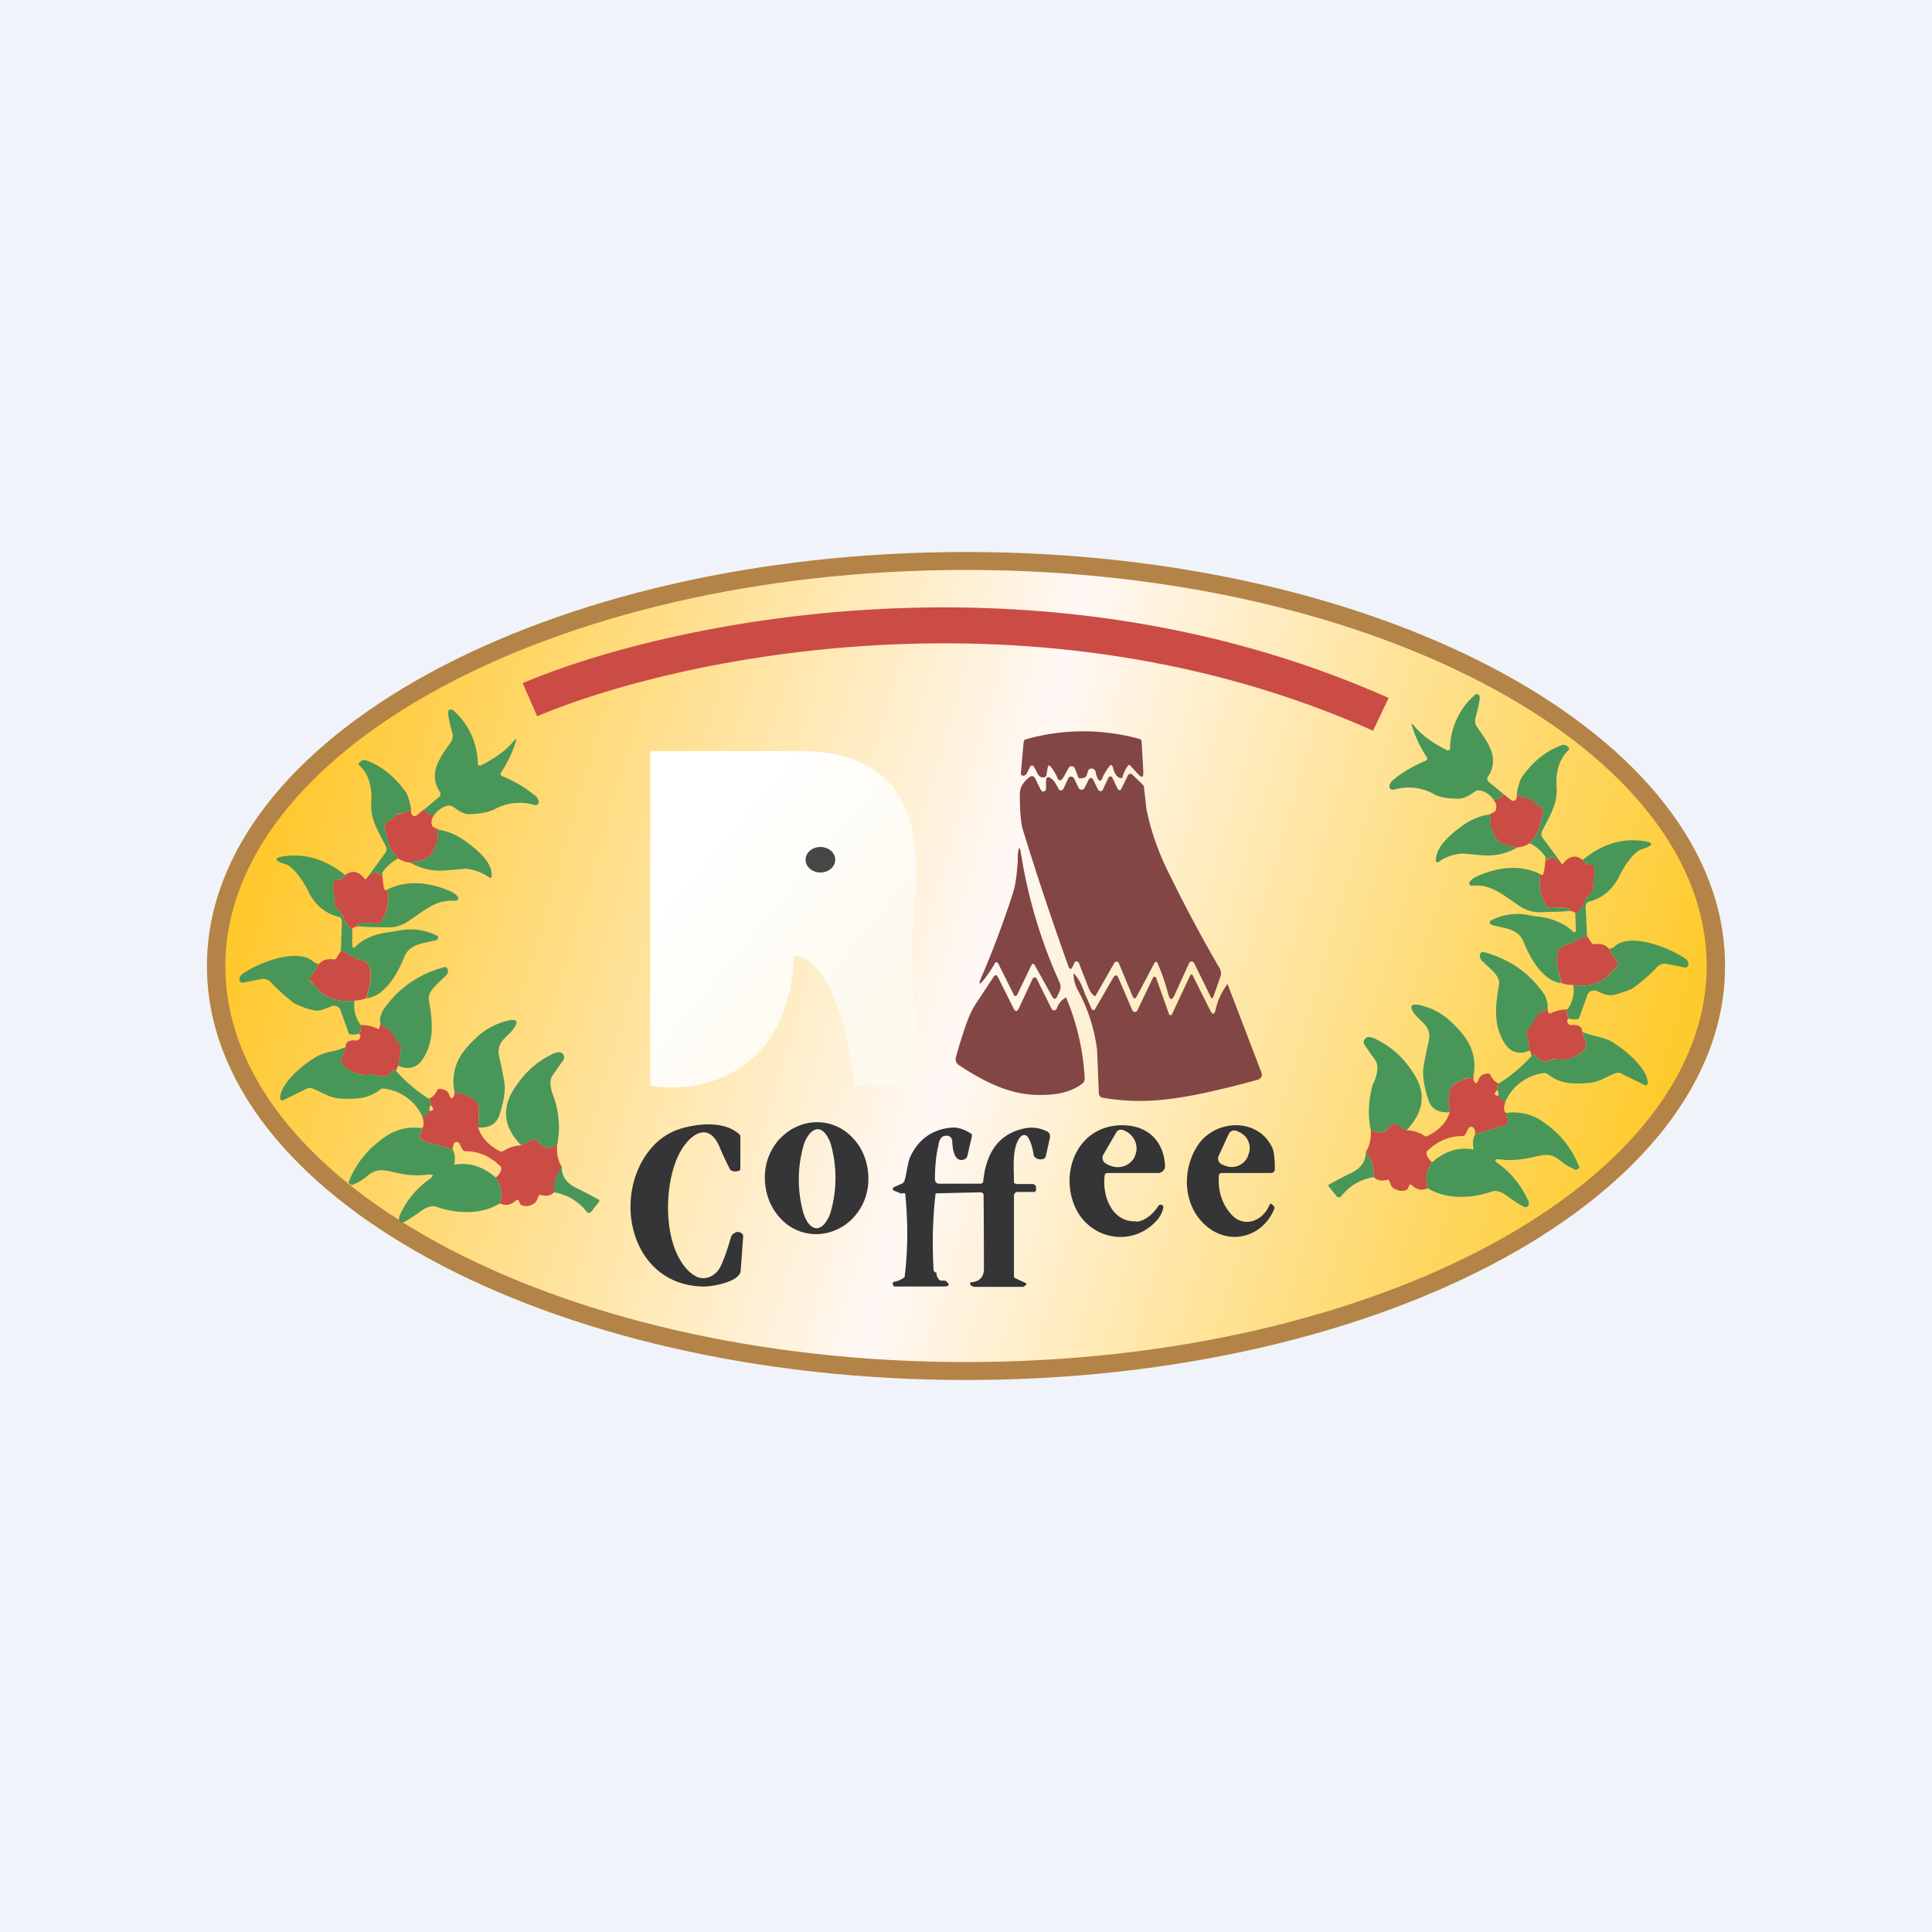 <!-- by TradingView --><svg width="56" height="56" viewBox="0 0 56 56" xmlns="http://www.w3.org/2000/svg"><path fill="#F0F3FA" d="M0 0h56v56H0z"/><path d="M50 28c0 6.63-9.85 12-22 12S6 34.63 6 28s9.85-12 22-12 22 5.37 22 12Z" fill="url(#a)"/><path fill-rule="evenodd" d="M43.3 36.03c3.9-2.13 6.17-5 6.17-8.03 0-3.04-2.26-5.9-6.17-8.03-3.89-2.12-9.3-3.45-15.3-3.45s-11.41 1.33-15.3 3.45c-3.9 2.13-6.17 5-6.17 8.03 0 3.04 2.26 5.9 6.17 8.03 3.89 2.12 9.3 3.45 15.3 3.45s11.41-1.33 15.3-3.45ZM28 40c12.15 0 22-5.37 22-12s-9.85-12-22-12S6 21.37 6 28s9.85 12 22 12Z" fill="#B38348"/><path d="M12.59 23.62c-.2-.02-.28-.07-.27-.18l.4-.33a.12.12 0 0 0 .03-.16c-.35-.53 0-.99.32-1.44a.32.32 0 0 0 .04-.27c-.06-.21-.1-.4-.12-.54l.01-.11a.1.1 0 0 1 .08-.02c.02 0 .05.01.07.03a2.1 2.1 0 0 1 .7 1.57.06.06 0 0 0 .05.02h.03c.42-.21.74-.44.95-.7.09-.1.1-.09.06.04a3.5 3.5 0 0 1-.43.88.08.08 0 0 0 .02.07l.03.02c.35.14.65.32.92.54.08.05.12.12.13.18a.1.1 0 0 1-.03.1.1.1 0 0 1-.1.01 1.5 1.5 0 0 0-1.15.13c-.17.08-.41.13-.73.14-.2 0-.34-.14-.5-.23a.14.14 0 0 0-.1-.02.64.64 0 0 0-.41.27ZM11.92 23.45c-.07.06-.19.11-.37.14a.14.14 0 0 0-.09.06.58.58 0 0 1-.2.16.18.18 0 0 0-.1.1.17.17 0 0 0 0 .13c.05.14.09.28.11.43.01.07.1.21.27.41-.2.11-.35.25-.46.41.01.1-.03.1-.14 0-.03-.02-.05-.02-.08 0a.28.28 0 0 1-.18.1l.49-.67a.18.18 0 0 0 .01-.2c-.22-.43-.45-.78-.42-1.25.03-.43-.06-.82-.34-1.08-.03-.03-.04-.06 0-.08.06-.08.14-.1.22-.06.45.17.82.48 1.13.92.05.08.1.24.15.48Z" fill="#499659"/><path d="M12.31 23.44c0 .1.08.16.28.18-.08.1-.1.2-.07.29 0 .03.03.06.06.07l.14.07c-.05.01-.06.08-.03.2v.1c-.08.18-.11.4-.29.5-.12.08-.3.13-.5.15a.63.63 0 0 1-.36-.12c-.17-.2-.26-.34-.27-.41a2.3 2.3 0 0 0-.11-.43.17.17 0 0 1 0-.13.18.18 0 0 1 .1-.1.58.58 0 0 0 .2-.16.14.14 0 0 1 .09-.05c.18-.04.3-.09.36-.15 0 .1 0 .16.06.19.03.02.06.02.1 0l.24-.2Z" fill="#CA4C45"/><path d="M12.72 24.05c.28.05.55.16.81.36.35.26.75.6.72 1a.04.04 0 0 1-.02.03.04.04 0 0 1-.04 0 1.42 1.42 0 0 0-.7-.26l-.58.05a1.7 1.7 0 0 1-1.02-.23c.22-.02.39-.07.51-.15.18-.1.21-.32.28-.5a.16.16 0 0 0 .01-.1c-.03-.12-.02-.19.03-.2ZM10 25.37a.22.22 0 0 1-.2.13.15.15 0 0 0-.1.05.15.15 0 0 0-.04.11l.05.57.03.06.17.2.05.1a.5.5 0 0 0 .25.33v.5a.05.05 0 0 0 .02.04.05.05 0 0 0 .05 0c.26-.27.64-.4 1-.44l.36-.06a1.67 1.67 0 0 1 1.04.17.07.07 0 0 1 .02.05l-.01.03a.11.11 0 0 1-.08.05c-.42.1-.75.11-.9.5-.2.49-.56 1.12-1.1 1.18.1-.23.27-.93-.04-1.07a1.35 1.35 0 0 0-.23-.08.92.92 0 0 1-.21-.11.98.98 0 0 0-.25-.11l.03-.85c0-.03 0-.06-.02-.1a.15.15 0 0 0-.09-.05c-.4-.1-.7-.38-.87-.75-.15-.3-.43-.7-.65-.77-.36-.11-.36-.2.03-.24.6-.06 1.16.12 1.7.56Z" fill="#499659"/><path d="M11.08 25.29c.02.44.07.6.15.48.06.35 0 .65-.16.91a.18.18 0 0 1-.18.09 1.38 1.38 0 0 0-.55.02c-.03 0 0 .03.1.06-.1 0-.18.01-.23.07a.5.5 0 0 1-.25-.34.25.25 0 0 0-.05-.09l-.17-.2a.11.11 0 0 1-.03-.06l-.05-.57a.15.15 0 0 1 .08-.15l.06-.01c.1 0 .16-.05.2-.13.2-.16.39-.12.57.1.02.04.06 0 .11-.09.07 0 .13-.03.18-.09.03-.02.05-.02.07 0 .11.1.16.1.15 0Z" fill="#CA4C45"/><path d="M10.44 26.85c-.1-.03-.13-.06-.1-.06.18-.05.36-.05.55-.02a.19.19 0 0 0 .18-.09c.17-.26.22-.56.16-.9.54-.26 1.16-.24 1.86.07.07.04.13.08.18.14a.07.07 0 0 1 0 .08.07.07 0 0 1-.06.04c-.55-.04-.83.22-1.37.59-.2.13-.4.19-.63.18-.26-.01-.52 0-.77-.03Z" fill="#499659"/><path d="M9.88 27.57c.1.03.17.06.24.1.1.07.17.1.22.12.08.02.15.04.23.08.3.14.14.84.03 1.07a.87.87 0 0 1-.32.06c-.3.05-.58 0-.84-.14-.17-.1-.3-.28-.44-.42-.03-.02-.04-.05-.01-.09l.25-.4c.1-.12.24-.17.43-.14.03 0 .06 0 .08-.04l.13-.2Z" fill="#CA4C45"/><path d="m9.24 27.94-.25.41c-.02.04-.02.07 0 .1.16.13.28.32.45.41.26.14.54.19.84.14a.9.9 0 0 0 .17.7c.03.11 0 .2-.05.26a.5.5 0 0 1-.24.02c-.01 0-.03 0-.04-.02a.08.08 0 0 1-.02-.03l-.23-.65a.2.2 0 0 0-.19-.13.2.2 0 0 0-.08.02c-.2.08-.34.16-.57.1a2.3 2.3 0 0 1-.52-.2c-.25-.2-.47-.4-.66-.6a.31.31 0 0 0-.29-.09l-.5.1a.1.1 0 0 1-.08-.01.1.1 0 0 1-.04-.07c0-.07.03-.13.1-.18.43-.3 1.6-.78 2.06-.33.03.02.07.04.14.05ZM11.54 30.9l.08-.5c0-.02 0-.06-.02-.08l-.3-.45a.16.16 0 0 0-.08-.07c-.13-.04-.2-.12-.21-.23a.8.8 0 0 1 .1-.3c.43-.62 1-1.02 1.74-1.23.07-.02.11 0 .13.07.02.07-.01.14-.1.21-.2.2-.48.41-.45.65.1.6.18 1.17-.17 1.72-.18.27-.42.33-.72.2Z" fill="#499659"/><path d="M11.01 29.57c.01.11.08.19.21.23.04.01.07.04.09.07l.3.45c.01.02.02.06.01.09l-.08.49a.28.28 0 0 0-.05.15c0-.03 0-.04-.03-.04s-.05 0-.07.03c-.14.16-.3.2-.49.12a.17.17 0 0 0-.1-.02.93.93 0 0 1-.82-.24.22.22 0 0 1-.06-.26l.1-.3c0-.14.1-.2.29-.18.03 0 .06 0 .08-.02a.13.13 0 0 0 .05-.07c.02-.05 0-.08-.04-.1.06-.07.08-.16.05-.26.17 0 .33.03.48.1.04.02.06.01.07-.02a.39.39 0 0 0 .01-.22Z" fill="#CA4C45"/><path d="M13.86 32.68c.02-.2.03-.38.02-.55-.02-.27-.3-.35-.55-.44h-.06c-.02.02-.04.02-.06-.01l-.05-.1c-.1-.74.27-1.18.78-1.62a2 2 0 0 1 .8-.38c.24-.05.3.03.15.23-.18.27-.52.37-.42.82.11.5.17.8.16.9 0 .23-.06.5-.15.78-.09.27-.3.39-.62.37ZM11.49 31.05c.26.3.57.56.94.8.04.04.06.1.05.18a.26.26 0 0 0-.03.17c-.08.14-.15.2-.21.16a1.4 1.4 0 0 0-1.15-.81.12.12 0 0 0-.05.02c-.36.27-.66.3-1.21.27-.29-.03-.52-.19-.77-.29a.21.21 0 0 0-.16 0l-.69.34a.07.07 0 0 1-.06 0 .07.07 0 0 1-.03-.06c0-.44.72-1.02 1.07-1.21.09-.05.22-.1.41-.14.16-.03.3-.08.42-.13l-.1.29c-.04.1-.02.19.06.26.24.21.5.3.82.24.03 0 .07 0 .1.02.18.08.35.04.49-.12a.08.08 0 0 1 .07-.03c.02 0 .03.01.03.04ZM16.07 31.85c.14.44.17.89.08 1.34-.23.13-.41.1-.54-.09a.17.17 0 0 0-.22-.05l-.28.15c-.5-.51-.57-1.04-.24-1.59.3-.49.68-.84 1.15-1.06a.42.42 0 0 1 .19-.05.15.15 0 0 1 .13.09.15.15 0 0 1-.02.15l-.31.44c-.12.2-.02.47.06.67Z" fill="#499659"/><path d="m13.16 31.57.05.1c.02.04.04.04.06.02a.07.07 0 0 1 .07 0c.24.09.52.17.54.44 0 .17 0 .35-.02.55.09.29.3.52.65.7l.07-.01a.98.98 0 0 1 .53-.17l.28-.15a.17.17 0 0 1 .22.05c.13.19.3.22.54.09-.02.24.02.45.14.64-.17.22-.24.46-.23.73-.1.1-.22.12-.38.08-.03-.01-.06 0-.07.03-.03.07-.05.15-.11.2-.14.1-.27.11-.39.06a.09.09 0 0 1-.04-.05l-.03-.07a.04.04 0 0 0-.03-.03.05.05 0 0 0-.05.01c-.14.14-.3.17-.47.09a.84.84 0 0 0-.12-.75c.1-.08.15-.16.16-.25a.1.1 0 0 0-.03-.08c-.3-.29-.63-.43-1-.43a.1.1 0 0 1-.1-.06l-.08-.16a.1.1 0 0 0-.13-.04.1.1 0 0 0-.03.04.37.37 0 0 0-.04.17l-.86-.25a.14.14 0 0 1-.09-.1.14.14 0 0 1 .02-.12c.04-.05.04-.1.02-.15.08-.02.09-.14.03-.34.06.04.13-.02.2-.16.14 0 .15-.06.04-.17.01-.08 0-.14-.05-.18.1-.04.18-.12.24-.24a.07.07 0 0 1 .07-.05c.14.01.24.06.28.17.05.14.1.14.15 0v-.16Z" fill="#CA4C45"/><path d="M12.21 32.7c.02.05.02.1-.02.15a.14.14 0 0 0 .07.22l.86.25c.06.1.08.24.05.44.43-.08.82.05 1.2.37.16.22.2.47.12.75-.54.34-1.28.3-1.84.1-.13-.05-.3.02-.42.1-.17.13-.35.25-.54.35-.1 0-.14-.04-.12-.15l.01-.04c.2-.44.48-.78.84-1.04.18-.13.16-.18-.06-.15-.29.04-.63.01-1.02-.09-.3-.07-.48-.06-.71.14-.12.1-.26.18-.43.25a.27.27 0 0 1-.1-.07c.2-.53.54-.96 1.05-1.32.33-.23.69-.31 1.06-.26ZM16.06 34.56c-.02-.27.06-.51.22-.73 0 .28.16.49.48.63a17.5 17.5 0 0 1 .61.32.06.06 0 0 1-.01.06l-.23.29a.08.08 0 0 1-.12 0 1.5 1.5 0 0 0-.95-.57ZM43.3 23.18c.18-.02.27-.08.26-.18l-.4-.33a.12.12 0 0 1-.05-.08c0-.02 0-.06.02-.08.35-.53 0-.99-.32-1.44a.32.32 0 0 1-.04-.27c.06-.21.1-.4.12-.54 0-.06 0-.1-.02-.11a.1.1 0 0 0-.07-.03.12.12 0 0 0-.07.04 2.1 2.1 0 0 0-.7 1.56.06.06 0 0 1-.05.03h-.03c-.42-.21-.74-.44-.95-.7-.09-.1-.1-.09-.06.03a3.5 3.5 0 0 0 .43.89.08.08 0 0 1-.02.06l-.03.02c-.35.15-.66.33-.92.54-.08.06-.12.13-.13.2a.1.1 0 0 0 .08.1.1.1 0 0 0 .05 0 1.5 1.5 0 0 1 1.15.12c.17.1.41.14.73.14.2 0 .34-.13.5-.22a.14.14 0 0 1 .1-.02c.17.03.31.12.41.27ZM43.96 23c.07.07.19.12.37.15.04 0 .06.03.09.05.06.08.13.14.2.17.05.02.08.05.1.1.02.04.02.08 0 .12-.05.15-.09.3-.11.43-.02.08-.1.22-.27.42.2.1.35.24.46.4-.02.1.03.1.14 0 .03-.01.05-.01.08.01.05.06.1.08.18.09l-.49-.66a.19.19 0 0 1-.01-.2c.22-.43.45-.78.42-1.26-.03-.42.06-.81.34-1.07.03-.03.03-.06 0-.09-.06-.07-.14-.09-.22-.05-.45.17-.82.48-1.13.92-.05.08-.1.23-.15.48Z" fill="#499659"/><path d="M43.56 23c.01.1-.08.16-.27.18.08.1.1.2.07.29a.12.12 0 0 1-.06.07l-.14.07c.05.01.06.08.03.2v.1c.08.17.11.4.29.5.12.08.3.13.5.15.12 0 .24-.04.36-.12.17-.2.25-.34.27-.42.02-.14.06-.28.11-.43a.17.17 0 0 0 0-.13.18.18 0 0 0-.1-.09.58.58 0 0 1-.2-.17.14.14 0 0 0-.09-.05c-.18-.03-.3-.08-.37-.14.02.1 0 .16-.05.19-.03.02-.06.01-.1 0l-.25-.2Z" fill="#CA4C45"/><path d="M43.16 23.61c-.28.04-.56.16-.82.36-.34.25-.74.6-.72 1l.01.01.02.01a.04.04 0 0 0 .04 0c.2-.15.44-.23.7-.25l.58.05c.35.03.69-.04 1.02-.23a1.23 1.23 0 0 1-.51-.15c-.18-.1-.21-.33-.28-.5a.16.16 0 0 1-.01-.1c.03-.12.02-.19-.03-.2ZM45.88 24.93c.04.08.1.12.2.13a.15.15 0 0 1 .1.05.15.15 0 0 1 .04.1l-.05.57c0 .03-.02.05-.03.07l-.17.2a.25.25 0 0 0-.05.09.5.5 0 0 1-.26.33l.02.5a.05.05 0 0 1-.03.05.05.05 0 0 1-.05-.01c-.26-.26-.65-.4-1-.44a2.66 2.66 0 0 1-.36-.06 1.67 1.67 0 0 0-1.04.18.07.07 0 0 0-.02.05l.01.03c.02.02.04.04.08.05.42.1.75.11.9.5.2.49.56 1.12 1.1 1.18-.1-.23-.27-.93.04-1.08l.23-.08a.92.92 0 0 0 .21-.1.99.99 0 0 1 .25-.11l-.04-.85c0-.03.01-.07.03-.1a.15.15 0 0 1 .09-.05c.4-.11.69-.38.87-.76.14-.3.43-.7.65-.76.36-.11.35-.2-.03-.24-.6-.07-1.17.12-1.7.56Z" fill="#499659"/><path d="M44.8 24.85c-.03.43-.07.6-.15.48-.06.35 0 .65.16.91a.18.18 0 0 0 .18.08c.19-.03.37-.02.54.03.03 0 0 .02-.09.06.1-.01.18.01.23.06a.5.5 0 0 0 .25-.33l.05-.09.17-.2a.11.11 0 0 0 .03-.07l.05-.56a.15.15 0 0 0-.08-.15.15.15 0 0 0-.06-.01.22.22 0 0 1-.2-.13c-.2-.16-.39-.13-.57.1-.02.04-.06 0-.11-.09a.28.28 0 0 1-.18-.09c-.03-.02-.05-.02-.08 0-.1.1-.15.1-.14 0Z" fill="#CA4C45"/><path d="M45.44 26.4c.1-.03.13-.05.1-.05a1.38 1.38 0 0 0-.55-.03.19.19 0 0 1-.18-.08 1.23 1.23 0 0 1-.16-.9c-.54-.27-1.16-.24-1.86.07a.48.48 0 0 0-.18.14.07.07 0 0 0 .06.12c.54-.04.83.22 1.37.59.2.13.4.19.63.18.26-.01.52-.01.77-.03Z" fill="#499659"/><path d="M46 27.13a.98.98 0 0 0-.25.1c-.09.06-.16.1-.21.11l-.23.08c-.31.15-.14.85-.03 1.08.07.03.18.05.32.05.3.06.58.01.83-.13.18-.1.3-.28.45-.42.03-.02.03-.05.01-.09l-.25-.4c-.1-.13-.24-.17-.43-.14-.03 0-.06-.01-.08-.04l-.13-.2Z" fill="#CA4C45"/><path d="m46.64 27.5.25.41c.02.04.02.07-.01.1-.15.13-.27.32-.45.41-.25.14-.53.19-.83.13a.9.9 0 0 1-.17.71c-.03.11 0 .2.05.26a.5.5 0 0 0 .24.02c.01 0 .03 0 .04-.02l.02-.03.23-.65a.2.2 0 0 1 .19-.13.2.2 0 0 1 .08.01c.19.09.34.17.57.1.29-.09.46-.15.51-.2.26-.19.48-.38.67-.59a.31.31 0 0 1 .29-.09l.5.1a.1.1 0 0 0 .08-.01.1.1 0 0 0 .04-.07c0-.08-.04-.14-.1-.18-.43-.3-1.6-.78-2.06-.33a.28.28 0 0 1-.14.05ZM44.34 30.46l-.08-.5c0-.03 0-.06.02-.08l.3-.45a.16.16 0 0 1 .08-.07c.13-.04.2-.12.2-.23a.8.8 0 0 0-.1-.31c-.42-.61-1-1.02-1.74-1.22-.06-.02-.1 0-.12.07-.02.07.01.14.09.21.2.2.5.41.46.65-.1.6-.18 1.17.17 1.72.18.26.41.33.72.2Z" fill="#499659"/><path d="M44.87 29.13c-.01.11-.08.19-.21.23a.16.16 0 0 0-.09.07l-.3.45a.13.13 0 0 0-.01.08l.08.5c.03.03.04.08.05.14 0-.02 0-.03.03-.04.03 0 .05.01.07.03.14.17.3.21.49.12a.17.17 0 0 1 .1-.01c.31.05.58-.03.81-.24.09-.07.1-.16.07-.27a6.7 6.7 0 0 1-.1-.28c0-.15-.1-.21-.29-.2-.03.01-.06 0-.08-.01a.13.13 0 0 1-.06-.07c-.01-.05 0-.09.05-.11-.06-.06-.08-.15-.05-.26-.17 0-.33.04-.48.11-.04.02-.06 0-.07-.03a.39.39 0 0 1-.01-.21Z" fill="#CA4C45"/><path d="M42.02 32.24c-.02-.2-.03-.38-.02-.55.02-.27.3-.35.54-.45l.07.01c.02.02.04.01.06-.01l.05-.11c.1-.73-.27-1.17-.78-1.62a2 2 0 0 0-.8-.38c-.24-.04-.3.03-.15.24.18.26.52.36.42.82-.11.5-.17.8-.16.9 0 .23.06.5.15.78.08.27.29.39.62.37ZM44.4 30.6c-.27.3-.58.57-.95.8-.04.04-.06.1-.05.19.03.06.04.11.03.17.08.14.15.2.21.16a1.4 1.4 0 0 1 1.15-.82l.05.02c.36.28.66.31 1.21.27.29-.02.51-.18.77-.28a.21.21 0 0 1 .16 0l.69.34a.07.07 0 0 0 .06 0 .07.07 0 0 0 .03-.06c0-.44-.73-1.02-1.07-1.21-.09-.05-.23-.1-.41-.14-.16-.04-.3-.08-.42-.13l.1.28c.04.1.02.2-.06.27-.24.2-.5.29-.82.24l-.1.01c-.19.1-.35.05-.49-.12a.08.08 0 0 0-.07-.03c-.03 0-.04.02-.03.04ZM39.8 31.4c-.13.45-.16.9-.07 1.34.23.14.41.1.54-.08a.17.17 0 0 1 .22-.05l.28.15c.49-.52.57-1.04.24-1.59-.3-.49-.68-.84-1.15-1.06a.42.42 0 0 0-.2-.05.15.15 0 0 0-.12.09.15.15 0 0 0 .02.15l.31.44c.12.2.02.47-.06.67Z" fill="#499659"/><path d="m42.72 31.13-.06.1c0 .03-.03.04-.05.02a.07.07 0 0 0-.07 0c-.24.09-.52.17-.54.44-.01.17 0 .35.02.55-.09.29-.3.52-.65.69a.07.07 0 0 1-.07 0 .98.98 0 0 0-.53-.17l-.28-.16a.17.17 0 0 0-.22.06c-.13.19-.3.22-.54.08.02.24-.02.46-.14.65.17.21.24.46.23.73.1.1.22.12.38.08.03-.02.06 0 .07.03.03.07.05.15.1.2.15.09.28.11.4.06a.1.1 0 0 0 .04-.05l.03-.07a.04.04 0 0 1 .03-.03.05.05 0 0 1 .04 0c.15.15.3.18.47.1a.84.84 0 0 1 .13-.75c-.1-.09-.15-.17-.16-.25 0-.03 0-.06.03-.09.3-.28.63-.42 1-.42a.1.1 0 0 0 .1-.06l.08-.16a.1.1 0 0 1 .13-.04.1.1 0 0 1 .03.04c.03.03.04.1.04.17l.86-.26a.14.14 0 0 0 .09-.09.14.14 0 0 0-.02-.12.15.15 0 0 1-.02-.15c-.08-.02-.1-.14-.03-.34-.06.03-.13-.02-.2-.16-.14 0-.15-.06-.04-.17-.01-.08 0-.15.05-.18a.42.42 0 0 1-.24-.24.07.07 0 0 0-.08-.05c-.14 0-.23.06-.27.17-.05.14-.1.14-.15 0v-.16Z" fill="#CA4C45"/><path d="M43.67 32.26c-.02.05-.02.1.02.15a.14.14 0 0 1-.07.21l-.86.26c-.06.1-.08.24-.05.43v.01c-.43-.08-.82.04-1.2.37a.84.84 0 0 0-.13.75c.55.34 1.29.3 1.85.1.13-.05.3.01.42.1.17.13.35.25.54.35.1 0 .14-.05.12-.15 0-.02 0-.03-.02-.05-.2-.43-.47-.77-.83-1.04-.18-.12-.16-.17.06-.14.29.04.63 0 1.01-.09.31-.08.49-.06.72.14.12.1.26.18.43.25a.26.26 0 0 0 .1-.07c-.2-.53-.54-.97-1.05-1.32a1.45 1.45 0 0 0-1.06-.26ZM39.82 34.12c.01-.27-.06-.52-.23-.73 0 .28-.15.49-.47.63a17.28 17.28 0 0 0-.61.32.06.06 0 0 0 .01.06l.23.28a.08.08 0 0 0 .12 0c.24-.3.56-.5.95-.56Z" fill="#499659"/><path d="M20.1 36.95c.28.21.62.06.77-.21.1-.2.21-.5.32-.89.02-.06.07-.1.16-.14h.04c.1.01.16.06.15.15l-.07.96c0 .33-.83.48-1.09.47-1.93-.03-2.59-2.23-1.74-3.68.3-.5.71-.82 1.26-.94.5-.12 1.14-.14 1.52.2.03.02.04.05.04.09v.91c0 .04-.02.06-.05.07-.13.03-.21.01-.25-.05a6.83 6.83 0 0 1-.3-.64c-.33-.78-.88-.35-1.15.15-.5.91-.53 2.88.38 3.55ZM27.12 34.59c-.09.74-.1 1.49-.06 2.22 0 .03.02.05.04.06.02.02.03.02.04 0 0 .08.02.14.06.2a.13.13 0 0 0 .1.05h.1c.15.11.13.17-.06.17H25.9v-.02c-.04-.07-.03-.1.02-.12.1-.01.2-.06.3-.13.1-.8.1-1.59.02-2.4 0-.04-.04-.05-.11-.02l-.22-.09a.05.05 0 0 1-.03-.05.05.05 0 0 1 .03-.05l.23-.1a.14.14 0 0 0 .07-.07c.07-.17.08-.48.17-.7.23-.5.62-.79 1.15-.85.2-.03.4.03.6.16.02 0 .03.02.04.04v.05l-.13.56c0 .03-.02.06-.05.08a.17.17 0 0 1-.09.04c-.26.04-.29-.36-.3-.56a.16.16 0 0 0-.13-.14h-.07c-.1.01-.18.1-.2.28-.07.28-.1.62-.1 1 0 .03.02.06.04.08a.1.1 0 0 0 .07.03h1.2a.08.08 0 0 0 .09-.07c.07-.73.38-1.34 1.14-1.52a1 1 0 0 1 .68.06c.1.04.13.11.11.21l-.12.54-.02.03-.04.03a.25.25 0 0 1-.23-.03.13.13 0 0 1-.06-.09c-.03-.2-.08-.37-.16-.5a.13.13 0 0 0-.1-.07.13.13 0 0 0-.11.04c-.27.29-.2.93-.2 1.31 0 .02 0 .04.02.05l.05.02h.47a.1.1 0 0 1 .1.1v.06c0 .05-.03.07-.08.07h-.45a.11.11 0 0 0-.08.03.11.11 0 0 0-.03.08v2.36l.04.03.3.14c.03.02.03.04 0 .06l-.05.04-.02.01h-1.4a.15.15 0 0 1-.12-.05l-.02-.02v-.04a.03.03 0 0 1 .02-.02c.25-.02.38-.15.38-.4a329.03 329.03 0 0 0-.01-2.15.1.1 0 0 0-.1-.06l-1.3.03Z" fill="#353436"/><path fill-rule="evenodd" d="M22.6 35.29a1.4 1.4 0 0 0 1.63.36c.19-.08.36-.2.5-.35a1.63 1.63 0 0 0 .44-1.14c0-.43-.15-.85-.43-1.15a1.4 1.4 0 0 0-1.63-.36c-.19.08-.35.2-.5.35a1.63 1.63 0 0 0-.44 1.14c0 .43.15.84.43 1.15Zm.86.2c.07.08.14.11.21.11.14 0 .28-.14.39-.41a3.59 3.59 0 0 0 .02-2.03.98.98 0 0 0-.17-.32c-.07-.07-.14-.11-.2-.11-.15 0-.3.15-.4.41a3.59 3.59 0 0 0-.02 2.03c.05.14.1.25.17.32ZM32.94 35.4c-.71.04-1-.74-.92-1.33 0-.04.03-.07.08-.07h1.47a.2.2 0 0 0 .14-.06.2.2 0 0 0 .06-.14c-.04-.8-.59-1.23-1.36-1.18-1.19.08-1.68 1.35-1.26 2.34.42.98 1.69 1.22 2.4.39.09-.11.15-.23.17-.35 0-.05-.02-.08-.08-.08a.08.08 0 0 0-.07.04c-.12.2-.38.44-.63.45Zm-.5-2.65a.2.2 0 0 0-.1.1l-.36.62a.19.19 0 0 0 .08.26l.06.03c.13.07.29.09.43.05a.54.54 0 0 0 .33-.26v-.01a.53.53 0 0 0 .04-.41.57.57 0 0 0-.27-.33l-.06-.03a.2.2 0 0 0-.14-.02ZM35.69 35.2c-.27-.3-.39-.67-.36-1.12 0-.05.03-.08.08-.08h1.4c.1 0 .15-.04.14-.14v-.15c-.01-.15-.02-.33-.08-.46-.43-.87-1.64-.8-2.14-.07-.51.76-.44 1.87.33 2.43.68.49 1.56.2 1.87-.56a.08.08 0 0 0-.01-.09l-.04-.04c-.03-.04-.06-.04-.09.02-.19.45-.73.67-1.1.26Zm.02-2.42a.18.18 0 0 0-.1.1l-.29.63a.18.18 0 0 0 .04.2l.05.04.08.03a.51.51 0 0 0 .68-.26l.01-.04a.5.5 0 0 0-.25-.66l-.08-.04a.19.19 0 0 0-.14 0Z" fill="#353436"/><path d="m32.13 22.24-.15.24c-.06.2-.13.2-.2 0a.74.74 0 0 1-.02-.1.14.14 0 0 0-.05-.08.12.12 0 0 0-.1-.02.09.09 0 0 0-.07.06l-.04.13a.13.13 0 0 1-.07.07.23.23 0 0 1-.1.02h-.05a.08.08 0 0 1-.03-.04l-.1-.26a.1.1 0 0 0-.08-.05.1.1 0 0 0-.09.04l-.15.27c-.08.14-.15.13-.2-.02a1.34 1.34 0 0 0-.18-.28c-.04-.05-.06-.04-.08.02l-.04.23c0 .03-.03.05-.06.06-.15.03-.2-.11-.26-.23l-.04-.08a.07.07 0 0 0-.06-.03.07.07 0 0 0-.05.03l-.1.2c-.02.03-.04.05-.07.06a.1.1 0 0 1-.06 0 .06.06 0 0 1-.03-.03.06.06 0 0 1-.01-.04l.08-.89c0-.05.04-.09.1-.1a6.1 6.1 0 0 1 3.3.01l.02.05.05.9c0 .16-.04.18-.16.05l-.22-.24c-.02-.03-.05-.02-.07.01-.07.1-.12.2-.15.31 0 .04-.03.05-.07.04-.09-.02-.16-.11-.21-.3-.03-.1-.07-.1-.13 0Z" fill="#824645"/><path d="M33.23 23.45c.13.65.36 1.3.7 1.96.46.94.94 1.83 1.43 2.67.01.03.03.07.03.11 0 .04 0 .09-.02.13l-.2.57c-.03.06-.05.06-.08 0l-.48-.98a.08.08 0 0 0-.14 0l-.42.92c-.08.18-.14.17-.19-.02a6.05 6.05 0 0 0-.32-.92l-.02-.01h-.03l-.02.02-.52.98c-.05.08-.08.08-.12 0l-.4-.96a.07.07 0 0 0-.1-.04.07.07 0 0 0-.03.03l-.53.93c-.01.03-.04.04-.06.02a.49.49 0 0 1-.15-.21l-.29-.74a.07.07 0 0 0-.06-.04h-.04a.07.07 0 0 0-.03.04l-.06.13c-.03.06-.06.06-.1 0a89.92 89.92 0 0 1-1.35-4.05c-.04-.2-.07-.51-.07-.95 0-.23.08-.32.22-.47h.01c.1-.1.17-.1.23.02l.15.31a.08.08 0 0 0 .09.04.08.08 0 0 0 .06-.08v-.2c0-.15.06-.17.17-.08.07.06.13.16.19.28a.08.08 0 0 0 .07.05.08.08 0 0 0 .07-.04l.14-.3a.09.09 0 0 1 .08-.06.1.1 0 0 1 .09.05l.13.27a.1.1 0 0 0 .1.06.1.1 0 0 0 .08-.06l.12-.24a.07.07 0 0 1 .06-.04.07.07 0 0 1 .06.04l.15.3a.07.07 0 0 0 .07.04h.03l.03-.03.17-.36a.06.06 0 0 1 .11 0l.14.29c.05.1.1.1.14 0l.17-.35a.09.09 0 0 1 .06-.05.09.09 0 0 1 .08.03l.29.28c.02.02.04.05.04.09l.07.62ZM28.91 27.9l.02.02.46.92a.05.05 0 0 0 .04.03.05.05 0 0 0 .05-.03l.42-.87.01-.02a.05.05 0 0 1 .06 0l.02.02.51.92c.05.08.1.08.14 0l.07-.15a.31.31 0 0 0 0-.27c-.53-1.17-.9-2.4-1.11-3.69-.04-.26-.07-.26-.1 0v.2c-.03.36-.05.63-.15.94-.26.8-.55 1.58-.88 2.35-.13.3-.1.32.1.06a3.62 3.62 0 0 0 .28-.43.06.06 0 0 1 .06 0Z" fill="#824645"/><path d="m31.44 28.79.2.45a.06.06 0 0 0 .05.04.06.06 0 0 0 .05-.03l.52-.9c.06-.11.12-.1.16 0l.4.93c0 .01 0 .02.02.03a.08.08 0 0 0 .13-.03l.45-.94a.05.05 0 0 1 .05-.03.05.05 0 0 1 .04.03l.38 1.07.01.01a.04.04 0 0 0 .04 0h.02l.54-1.15.02-.02a.04.04 0 0 1 .05.02l.5 1c.08.16.13.15.17-.02.06-.26.17-.5.34-.73l.98 2.56c.04.11 0 .18-.11.22-1.1.3-1.94.48-2.52.55-.67.09-1.32.08-1.96-.03a.14.14 0 0 1-.09-.05.14.14 0 0 1-.03-.08l-.05-1.25a4.86 4.86 0 0 0-.58-1.78c-.06-.13-.1-.27-.1-.4 0-.05 0-.05.03-.02.13.15.22.34.29.55ZM31.44 31.26a6.9 6.9 0 0 0-.54-2.35.56.56 0 0 0-.27.33l-.03.03a.08.08 0 0 1-.12-.03l-.43-.87a.06.06 0 0 0-.03-.03.06.06 0 0 0-.06 0 .06.06 0 0 0-.03.03l-.4.86c-.05.1-.1.1-.15 0l-.45-.9c-.04-.08-.09-.09-.14 0l-.54.82c-.19.31-.3.7-.43 1.1l-.11.38a.21.21 0 0 0 .08.24c.65.43 1.36.81 2.13.86.54.03 1.06-.02 1.45-.32a.18.18 0 0 0 .07-.15Z" fill="#824645"/><path d="M18.85 31.47v-9.7h4.53c3.93.16 3.12 3.76 3.06 5.47-.04 1.36.22 3.39.35 4.23h-2.03c-.35-3.11-1.3-3.8-1.74-3.75-.19 3.56-2.86 3.98-4.17 3.75Z" fill="url(#b)"/><ellipse cx="23.78" cy="24.92" rx=".43" ry=".37" fill="#464646"/><path d="M39.8 21.18c-9.82-4.38-20.26-2.1-24.23-.42l-.42-.96c4.14-1.76 14.92-4.1 25.1.43l-.45.95Z" fill="#CA4C45"/><defs><linearGradient id="a" x1="8.3" y1="22.09" x2="47.61" y2="33.58" gradientUnits="userSpaceOnUse"><stop stop-color="#FFC82C"/><stop offset=".51" stop-color="#FFF8F5"/><stop offset="1" stop-color="#FECB2D"/></linearGradient><linearGradient id="b" x1="19.98" y1="24.73" x2="25.39" y2="29.24" gradientUnits="userSpaceOnUse"><stop stop-color="#fff"/><stop offset="1" stop-color="#FDF9ED"/></linearGradient></defs></svg>